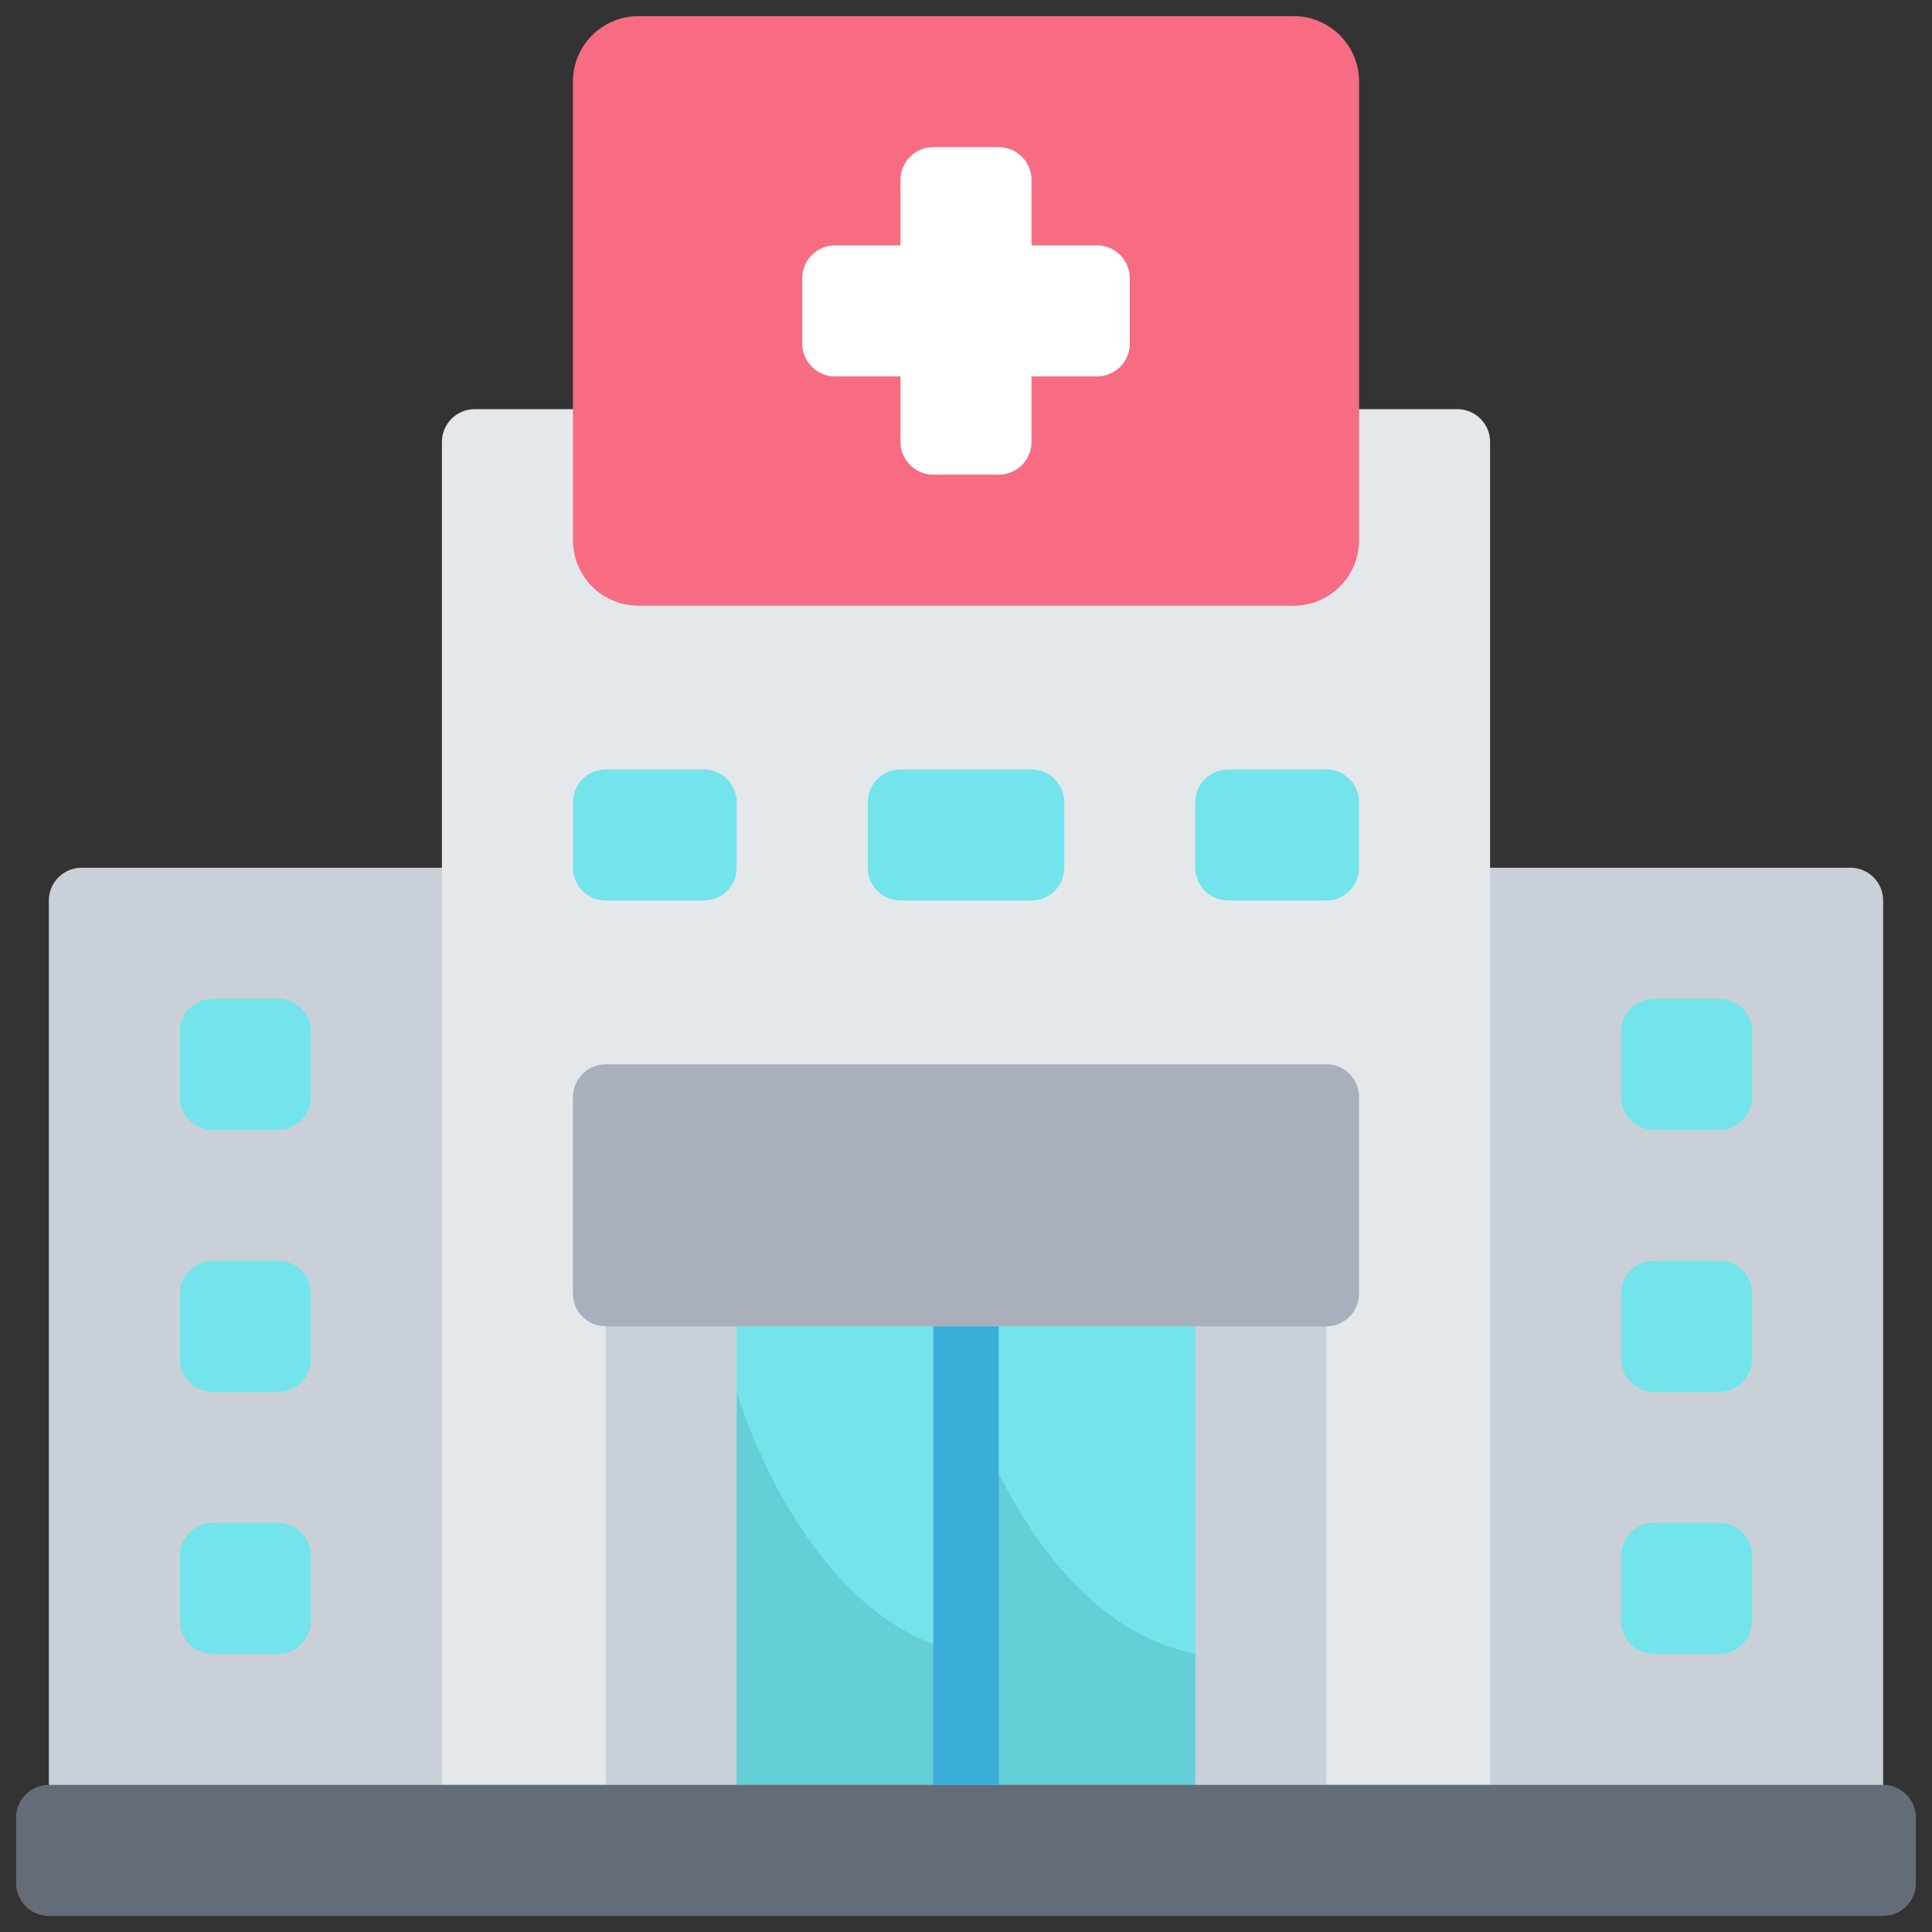 <svg width="116" height="116" viewBox="0 0 116 116" fill="none" xmlns="http://www.w3.org/2000/svg">
<rect x="0" y="0" width="116" height="116" fill="#333333" stroke="none"/>
<path d="M113.067 111.1V54.067C113.067 53.545 112.86 53.045 112.491 52.676C112.122 52.307 111.622 52.1 111.1 52.1H4.9C4.379 52.1 3.878 52.307 3.509 52.676C3.141 53.045 2.933 53.545 2.933 54.067V111.1H113.067Z" fill="#CAD0D7"/>
<path d="M87.5 24.567C88.022 24.567 88.522 24.774 88.891 25.143C89.26 25.512 89.467 26.012 89.467 26.534V107.167H26.533V26.534C26.533 26.012 26.741 25.512 27.11 25.143C27.478 24.774 27.979 24.567 28.5 24.567H87.5Z" fill="#E4E8EB"/>
<path d="M36.367 77.667H79.633V109.134H36.367V77.667Z" fill="#CAD0D7"/>
<path d="M44.233 79.633H71.767V107.167H44.233V79.633Z" fill="#73E4EB"/>
<path d="M71.767 99.3C61.934 97.334 58 83.567 58 83.567V107.167H71.767V99.3ZM58 99.3C48.167 97.334 44.233 83.567 44.233 83.567V107.167H58V99.3Z" fill="#64CFD6"/>
<path d="M16.7 59.967H12.767C11.681 59.967 10.8 60.847 10.8 61.934V65.867C10.8 66.953 11.681 67.834 12.767 67.834H16.7C17.786 67.834 18.667 66.953 18.667 65.867V61.934C18.667 60.847 17.786 59.967 16.7 59.967Z" fill="#73E4EB"/>
<path d="M42.267 46.2H36.367C35.281 46.2 34.4 47.081 34.4 48.167V52.1C34.4 53.186 35.281 54.067 36.367 54.067H42.267C43.353 54.067 44.233 53.186 44.233 52.1V48.167C44.233 47.081 43.353 46.2 42.267 46.2Z" fill="#73E4EB"/>
<path d="M61.933 46.2H54.067C52.981 46.2 52.1 47.081 52.1 48.167V52.1C52.1 53.186 52.981 54.067 54.067 54.067H61.933C63.02 54.067 63.9 53.186 63.9 52.1V48.167C63.9 47.081 63.02 46.2 61.933 46.2Z" fill="#73E4EB"/>
<path d="M79.633 46.2H73.734C72.647 46.2 71.767 47.081 71.767 48.167V52.1C71.767 53.186 72.647 54.067 73.734 54.067H79.633C80.72 54.067 81.6 53.186 81.6 52.1V48.167C81.6 47.081 80.72 46.2 79.633 46.2Z" fill="#73E4EB"/>
<path d="M16.7 91.434H12.767C11.681 91.434 10.8 92.314 10.8 93.4V97.334C10.8 98.42 11.681 99.3 12.767 99.3H16.7C17.786 99.3 18.667 98.42 18.667 97.334V93.4C18.667 92.314 17.786 91.434 16.7 91.434Z" fill="#73E4EB"/>
<path d="M16.7 75.7H12.767C11.681 75.7 10.8 76.581 10.8 77.667V81.6C10.8 82.686 11.681 83.567 12.767 83.567H16.7C17.786 83.567 18.667 82.686 18.667 81.6V77.667C18.667 76.581 17.786 75.7 16.7 75.7Z" fill="#73E4EB"/>
<path d="M99.3 67.834H103.234C104.32 67.834 105.2 66.953 105.2 65.867V61.934C105.2 60.847 104.32 59.967 103.234 59.967H99.3C98.214 59.967 97.334 60.847 97.334 61.934V65.867C97.334 66.953 98.214 67.834 99.3 67.834Z" fill="#73E4EB"/>
<path d="M99.3 99.3H103.234C104.32 99.3 105.2 98.42 105.2 97.334V93.4C105.2 92.314 104.32 91.434 103.234 91.434H99.3C98.214 91.434 97.334 92.314 97.334 93.4V97.334C97.334 98.42 98.214 99.3 99.3 99.3Z" fill="#73E4EB"/>
<path d="M99.3 83.567H103.234C104.32 83.567 105.2 82.686 105.2 81.6V77.667C105.2 76.581 104.32 75.7 103.234 75.7H99.3C98.214 75.7 97.334 76.581 97.334 77.667V81.6C97.334 82.686 98.214 83.567 99.3 83.567Z" fill="#73E4EB"/>
<path d="M77.667 0.967H38.334C36.161 0.967 34.4 2.728 34.4 4.9V32.434C34.4 34.606 36.161 36.367 38.334 36.367H77.667C79.839 36.367 81.6 34.606 81.6 32.434V4.9C81.6 2.728 79.839 0.967 77.667 0.967Z" fill="#F76C82"/>
<path d="M67.833 16.7V20.634C67.833 21.155 67.626 21.655 67.257 22.024C66.889 22.393 66.388 22.6 65.867 22.6H61.933V26.534C61.933 27.055 61.726 27.555 61.357 27.924C60.989 28.293 60.488 28.5 59.967 28.5H56.033C55.512 28.5 55.012 28.293 54.643 27.924C54.274 27.555 54.067 27.055 54.067 26.534V22.6H50.133C49.612 22.6 49.112 22.393 48.743 22.024C48.374 21.655 48.167 21.155 48.167 20.634V16.7C48.167 16.179 48.374 15.678 48.743 15.309C49.112 14.941 49.612 14.733 50.133 14.733H54.067V10.8C54.067 10.279 54.274 9.778 54.643 9.41C55.012 9.041 55.512 8.834 56.033 8.834H59.967C60.488 8.834 60.989 9.041 61.357 9.41C61.726 9.778 61.933 10.279 61.933 10.8V14.733H65.867C66.388 14.733 66.889 14.941 67.257 15.309C67.626 15.678 67.833 16.179 67.833 16.7Z" fill="white"/>
<path d="M79.633 63.9H36.367C35.281 63.9 34.4 64.78 34.4 65.867V77.667C34.4 78.753 35.281 79.633 36.367 79.633H79.633C80.72 79.633 81.6 78.753 81.6 77.667V65.867C81.6 64.78 80.72 63.9 79.633 63.9Z" fill="#A9B0BB"/>
<path d="M113.067 107.167H2.933C1.847 107.167 0.967 108.047 0.967 109.134V113.067C0.967 114.153 1.847 115.034 2.933 115.034H113.067C114.153 115.034 115.033 114.153 115.033 113.067V109.134C115.033 108.047 114.153 107.167 113.067 107.167Z" fill="#636C77"/>
<path d="M56.033 79.633H59.967V107.167H56.033V79.633Z" fill="#3AADD9"/>
</svg>
